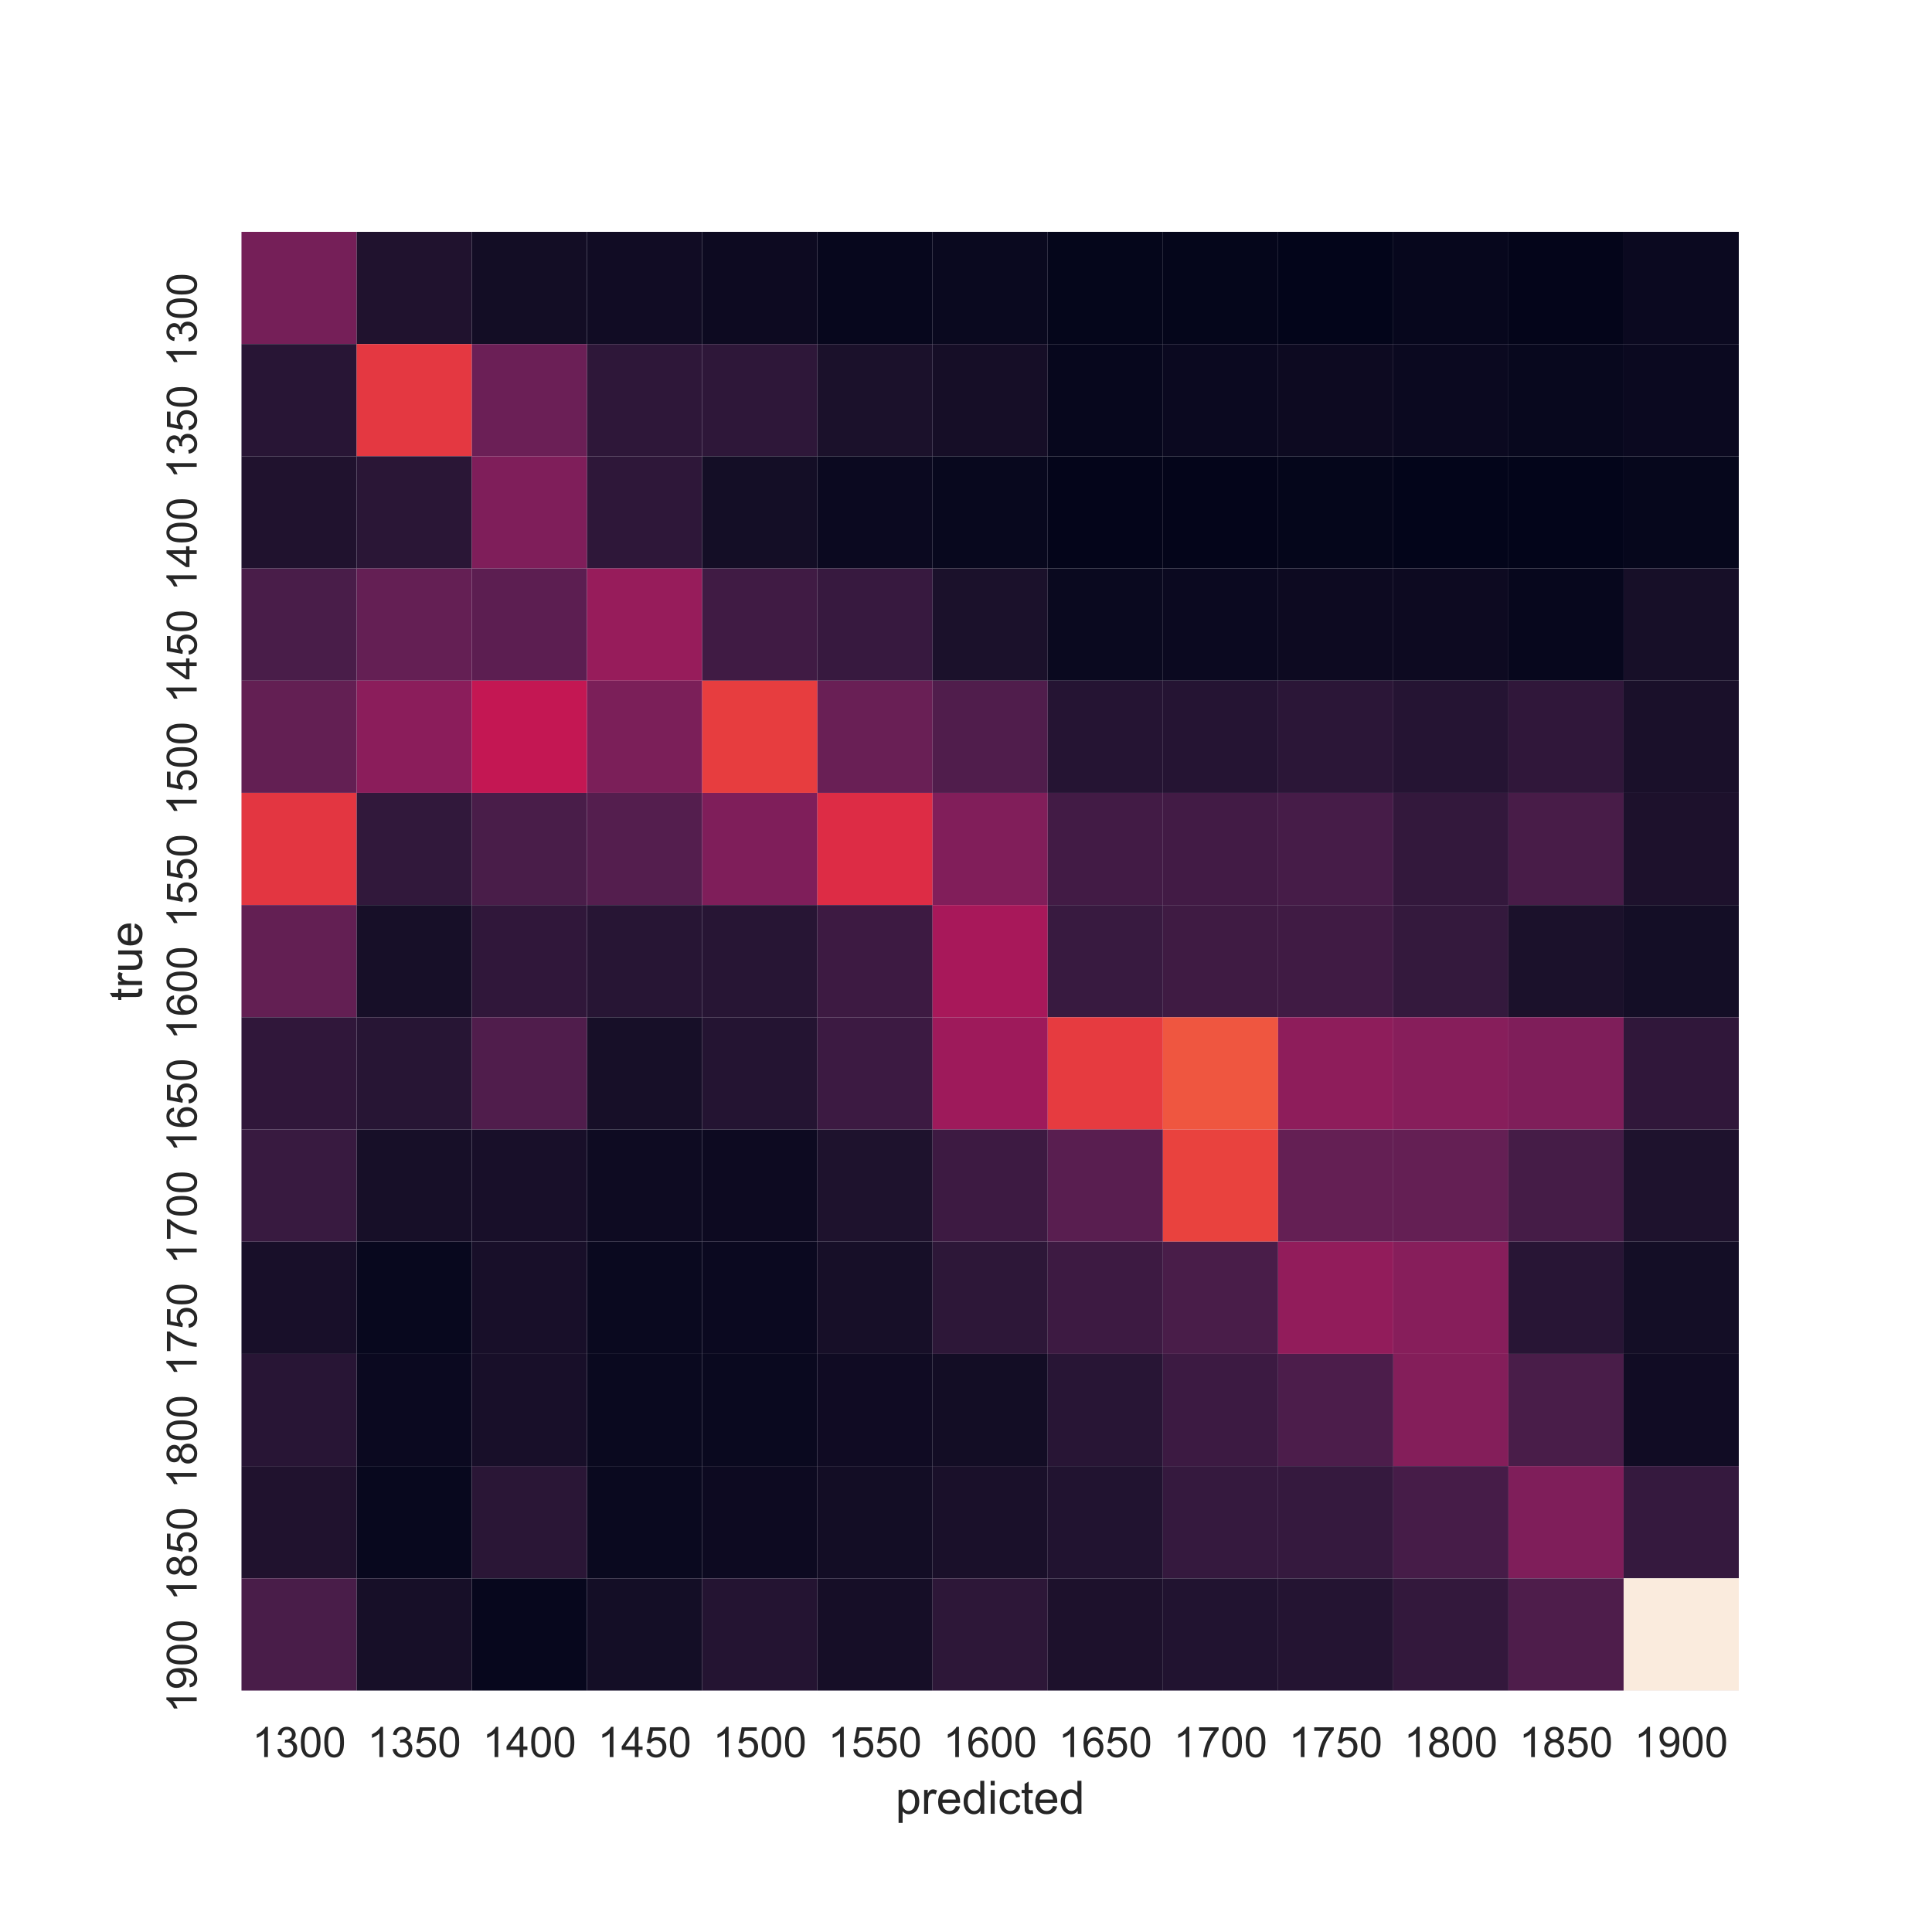 <?xml version="1.0" encoding="utf-8" standalone="no"?>
<!DOCTYPE svg PUBLIC "-//W3C//DTD SVG 1.1//EN"
  "http://www.w3.org/Graphics/SVG/1.1/DTD/svg11.dtd">
<!-- Created with matplotlib (https://matplotlib.org/) -->
<svg height="504pt" version="1.1" viewBox="0 0 504 504" width="504pt" xmlns="http://www.w3.org/2000/svg" xmlns:xlink="http://www.w3.org/1999/xlink">
 <defs>
  <style type="text/css">*{stroke-linecap:butt;stroke-linejoin:round;}</style>
 </defs>
 <g id="figure_1">
  <g id="patch_1">
   <path d="M 0 504 
L 504 504 
L 504 0 
L 0 0 
z
" style="fill:#ffffff;"/>
  </g>
  <g id="axes_1">
   <g id="patch_2">
    <path d="M 63 441 
L 453.6 441 
L 453.6 60.48 
L 63 60.48 
z
" style="fill:#eaeaf2;"/>
   </g>
   <g id="matplotlib.axis_1">
    <g id="xtick_1">
     <g id="text_1">
      <!-- 1300 -->
      <g style="fill:#262626;" transform="translate(65.789 458.374)scale(0.11 -0.11)">
       <defs>
        <path d="M 37.25 0 
L 28.469 0 
L 28.469 56 
Q 25.297 52.984 20.141 49.953 
Q 14.984 46.922 10.891 45.406 
L 10.891 53.906 
Q 18.266 57.375 23.781 62.297 
Q 29.297 67.234 31.594 71.875 
L 37.25 71.875 
z
" id="ArialMT-49"/>
        <path d="M 4.203 18.891 
L 12.984 20.062 
Q 14.5 12.594 18.141 9.297 
Q 21.781 6 27 6 
Q 33.203 6 37.469 10.297 
Q 41.75 14.594 41.75 20.953 
Q 41.75 27 37.797 30.922 
Q 33.844 34.859 27.734 34.859 
Q 25.25 34.859 21.531 33.891 
L 22.516 41.609 
Q 23.391 41.5 23.922 41.5 
Q 29.547 41.5 34.031 44.422 
Q 38.531 47.359 38.531 53.469 
Q 38.531 58.297 35.25 61.469 
Q 31.984 64.656 26.812 64.656 
Q 21.688 64.656 18.266 61.422 
Q 14.844 58.203 13.875 51.766 
L 5.078 53.328 
Q 6.688 62.156 12.391 67.016 
Q 18.109 71.875 26.609 71.875 
Q 32.469 71.875 37.391 69.359 
Q 42.328 66.844 44.938 62.5 
Q 47.562 58.156 47.562 53.266 
Q 47.562 48.641 45.062 44.828 
Q 42.578 41.016 37.703 38.766 
Q 44.047 37.312 47.562 32.688 
Q 51.078 28.078 51.078 21.141 
Q 51.078 11.766 44.234 5.25 
Q 37.406 -1.266 26.953 -1.266 
Q 17.531 -1.266 11.297 4.344 
Q 5.078 9.969 4.203 18.891 
z
" id="ArialMT-51"/>
        <path d="M 4.156 35.297 
Q 4.156 48 6.766 55.734 
Q 9.375 63.484 14.516 67.672 
Q 19.672 71.875 27.484 71.875 
Q 33.25 71.875 37.594 69.547 
Q 41.938 67.234 44.766 62.859 
Q 47.609 58.5 49.219 52.219 
Q 50.828 45.953 50.828 35.297 
Q 50.828 22.703 48.234 14.969 
Q 45.656 7.234 40.5 3 
Q 35.359 -1.219 27.484 -1.219 
Q 17.141 -1.219 11.234 6.203 
Q 4.156 15.141 4.156 35.297 
z
M 13.188 35.297 
Q 13.188 17.672 17.312 11.828 
Q 21.438 6 27.484 6 
Q 33.547 6 37.672 11.859 
Q 41.797 17.719 41.797 35.297 
Q 41.797 52.984 37.672 58.781 
Q 33.547 64.594 27.391 64.594 
Q 21.344 64.594 17.719 59.469 
Q 13.188 52.938 13.188 35.297 
z
" id="ArialMT-48"/>
       </defs>
       <use xlink:href="#ArialMT-49"/>
       <use x="55.615" xlink:href="#ArialMT-51"/>
       <use x="111.23" xlink:href="#ArialMT-48"/>
       <use x="166.846" xlink:href="#ArialMT-48"/>
      </g>
     </g>
    </g>
    <g id="xtick_2">
     <g id="text_2">
      <!-- 1350 -->
      <g style="fill:#262626;" transform="translate(95.835 458.374)scale(0.11 -0.11)">
       <defs>
        <path d="M 4.156 18.75 
L 13.375 19.531 
Q 14.406 12.797 18.141 9.391 
Q 21.875 6 27.156 6 
Q 33.5 6 37.891 10.781 
Q 42.281 15.578 42.281 23.484 
Q 42.281 31 38.062 35.344 
Q 33.844 39.703 27 39.703 
Q 22.75 39.703 19.328 37.766 
Q 15.922 35.844 13.969 32.766 
L 5.719 33.844 
L 12.641 70.609 
L 48.25 70.609 
L 48.25 62.203 
L 19.672 62.203 
L 15.828 42.969 
Q 22.266 47.469 29.344 47.469 
Q 38.719 47.469 45.156 40.969 
Q 51.609 34.469 51.609 24.266 
Q 51.609 14.547 45.953 7.469 
Q 39.062 -1.219 27.156 -1.219 
Q 17.391 -1.219 11.203 4.25 
Q 5.031 9.719 4.156 18.75 
z
" id="ArialMT-53"/>
       </defs>
       <use xlink:href="#ArialMT-49"/>
       <use x="55.615" xlink:href="#ArialMT-51"/>
       <use x="111.23" xlink:href="#ArialMT-53"/>
       <use x="166.846" xlink:href="#ArialMT-48"/>
      </g>
     </g>
    </g>
    <g id="xtick_3">
     <g id="text_3">
      <!-- 1400 -->
      <g style="fill:#262626;" transform="translate(125.881 458.374)scale(0.11 -0.11)">
       <defs>
        <path d="M 32.328 0 
L 32.328 17.141 
L 1.266 17.141 
L 1.266 25.203 
L 33.938 71.578 
L 41.109 71.578 
L 41.109 25.203 
L 50.781 25.203 
L 50.781 17.141 
L 41.109 17.141 
L 41.109 0 
z
M 32.328 25.203 
L 32.328 57.469 
L 9.906 25.203 
z
" id="ArialMT-52"/>
       </defs>
       <use xlink:href="#ArialMT-49"/>
       <use x="55.615" xlink:href="#ArialMT-52"/>
       <use x="111.23" xlink:href="#ArialMT-48"/>
       <use x="166.846" xlink:href="#ArialMT-48"/>
      </g>
     </g>
    </g>
    <g id="xtick_4">
     <g id="text_4">
      <!-- 1450 -->
      <g style="fill:#262626;" transform="translate(155.927 458.374)scale(0.11 -0.11)">
       <use xlink:href="#ArialMT-49"/>
       <use x="55.615" xlink:href="#ArialMT-52"/>
       <use x="111.23" xlink:href="#ArialMT-53"/>
       <use x="166.846" xlink:href="#ArialMT-48"/>
      </g>
     </g>
    </g>
    <g id="xtick_5">
     <g id="text_5">
      <!-- 1500 -->
      <g style="fill:#262626;" transform="translate(185.974 458.374)scale(0.11 -0.11)">
       <use xlink:href="#ArialMT-49"/>
       <use x="55.615" xlink:href="#ArialMT-53"/>
       <use x="111.23" xlink:href="#ArialMT-48"/>
       <use x="166.846" xlink:href="#ArialMT-48"/>
      </g>
     </g>
    </g>
    <g id="xtick_6">
     <g id="text_6">
      <!-- 1550 -->
      <g style="fill:#262626;" transform="translate(216.02 458.374)scale(0.11 -0.11)">
       <use xlink:href="#ArialMT-49"/>
       <use x="55.615" xlink:href="#ArialMT-53"/>
       <use x="111.23" xlink:href="#ArialMT-53"/>
       <use x="166.846" xlink:href="#ArialMT-48"/>
      </g>
     </g>
    </g>
    <g id="xtick_7">
     <g id="text_7">
      <!-- 1600 -->
      <g style="fill:#262626;" transform="translate(246.066 458.374)scale(0.11 -0.11)">
       <defs>
        <path d="M 49.75 54.047 
L 41.016 53.375 
Q 39.844 58.547 37.703 60.891 
Q 34.125 64.656 28.906 64.656 
Q 24.703 64.656 21.531 62.312 
Q 17.391 59.281 14.984 53.469 
Q 12.594 47.656 12.5 36.922 
Q 15.672 41.75 20.266 44.094 
Q 24.859 46.438 29.891 46.438 
Q 38.672 46.438 44.844 39.969 
Q 51.031 33.5 51.031 23.25 
Q 51.031 16.5 48.125 10.719 
Q 45.219 4.938 40.141 1.859 
Q 35.062 -1.219 28.609 -1.219 
Q 17.625 -1.219 10.688 6.859 
Q 3.766 14.938 3.766 33.5 
Q 3.766 54.25 11.422 63.672 
Q 18.109 71.875 29.438 71.875 
Q 37.891 71.875 43.281 67.141 
Q 48.688 62.406 49.75 54.047 
z
M 13.875 23.188 
Q 13.875 18.656 15.797 14.5 
Q 17.719 10.359 21.188 8.172 
Q 24.656 6 28.469 6 
Q 34.031 6 38.031 10.484 
Q 42.047 14.984 42.047 22.703 
Q 42.047 30.125 38.078 34.391 
Q 34.125 38.672 28.125 38.672 
Q 22.172 38.672 18.016 34.391 
Q 13.875 30.125 13.875 23.188 
z
" id="ArialMT-54"/>
       </defs>
       <use xlink:href="#ArialMT-49"/>
       <use x="55.615" xlink:href="#ArialMT-54"/>
       <use x="111.23" xlink:href="#ArialMT-48"/>
       <use x="166.846" xlink:href="#ArialMT-48"/>
      </g>
     </g>
    </g>
    <g id="xtick_8">
     <g id="text_8">
      <!-- 1650 -->
      <g style="fill:#262626;" transform="translate(276.112 458.374)scale(0.11 -0.11)">
       <use xlink:href="#ArialMT-49"/>
       <use x="55.615" xlink:href="#ArialMT-54"/>
       <use x="111.23" xlink:href="#ArialMT-53"/>
       <use x="166.846" xlink:href="#ArialMT-48"/>
      </g>
     </g>
    </g>
    <g id="xtick_9">
     <g id="text_9">
      <!-- 1700 -->
      <g style="fill:#262626;" transform="translate(306.158 458.374)scale(0.11 -0.11)">
       <defs>
        <path d="M 4.734 62.203 
L 4.734 70.656 
L 51.078 70.656 
L 51.078 63.812 
Q 44.234 56.547 37.516 44.484 
Q 30.812 32.422 27.156 19.672 
Q 24.516 10.688 23.781 0 
L 14.75 0 
Q 14.891 8.453 18.062 20.406 
Q 21.234 32.375 27.172 43.484 
Q 33.109 54.594 39.797 62.203 
z
" id="ArialMT-55"/>
       </defs>
       <use xlink:href="#ArialMT-49"/>
       <use x="55.615" xlink:href="#ArialMT-55"/>
       <use x="111.23" xlink:href="#ArialMT-48"/>
       <use x="166.846" xlink:href="#ArialMT-48"/>
      </g>
     </g>
    </g>
    <g id="xtick_10">
     <g id="text_10">
      <!-- 1750 -->
      <g style="fill:#262626;" transform="translate(336.204 458.374)scale(0.11 -0.11)">
       <use xlink:href="#ArialMT-49"/>
       <use x="55.615" xlink:href="#ArialMT-55"/>
       <use x="111.23" xlink:href="#ArialMT-53"/>
       <use x="166.846" xlink:href="#ArialMT-48"/>
      </g>
     </g>
    </g>
    <g id="xtick_11">
     <g id="text_11">
      <!-- 1800 -->
      <g style="fill:#262626;" transform="translate(366.251 458.374)scale(0.11 -0.11)">
       <defs>
        <path d="M 17.672 38.812 
Q 12.203 40.828 9.562 44.531 
Q 6.938 48.25 6.938 53.422 
Q 6.938 61.234 12.547 66.547 
Q 18.172 71.875 27.484 71.875 
Q 36.859 71.875 42.578 66.422 
Q 48.297 60.984 48.297 53.172 
Q 48.297 48.188 45.672 44.5 
Q 43.062 40.828 37.75 38.812 
Q 44.344 36.672 47.781 31.875 
Q 51.219 27.094 51.219 20.453 
Q 51.219 11.281 44.719 5.031 
Q 38.234 -1.219 27.641 -1.219 
Q 17.047 -1.219 10.547 5.047 
Q 4.047 11.328 4.047 20.703 
Q 4.047 27.688 7.594 32.391 
Q 11.141 37.109 17.672 38.812 
z
M 15.922 53.719 
Q 15.922 48.641 19.188 45.406 
Q 22.469 42.188 27.688 42.188 
Q 32.766 42.188 36.016 45.375 
Q 39.266 48.578 39.266 53.219 
Q 39.266 58.062 35.906 61.359 
Q 32.562 64.656 27.594 64.656 
Q 22.562 64.656 19.234 61.422 
Q 15.922 58.203 15.922 53.719 
z
M 13.094 20.656 
Q 13.094 16.891 14.875 13.375 
Q 16.656 9.859 20.172 7.922 
Q 23.688 6 27.734 6 
Q 34.031 6 38.125 10.047 
Q 42.234 14.109 42.234 20.359 
Q 42.234 26.703 38.016 30.859 
Q 33.797 35.016 27.438 35.016 
Q 21.234 35.016 17.156 30.906 
Q 13.094 26.812 13.094 20.656 
z
" id="ArialMT-56"/>
       </defs>
       <use xlink:href="#ArialMT-49"/>
       <use x="55.615" xlink:href="#ArialMT-56"/>
       <use x="111.23" xlink:href="#ArialMT-48"/>
       <use x="166.846" xlink:href="#ArialMT-48"/>
      </g>
     </g>
    </g>
    <g id="xtick_12">
     <g id="text_12">
      <!-- 1850 -->
      <g style="fill:#262626;" transform="translate(396.297 458.374)scale(0.11 -0.11)">
       <use xlink:href="#ArialMT-49"/>
       <use x="55.615" xlink:href="#ArialMT-56"/>
       <use x="111.23" xlink:href="#ArialMT-53"/>
       <use x="166.846" xlink:href="#ArialMT-48"/>
      </g>
     </g>
    </g>
    <g id="xtick_13">
     <g id="text_13">
      <!-- 1900 -->
      <g style="fill:#262626;" transform="translate(426.343 458.374)scale(0.11 -0.11)">
       <defs>
        <path d="M 5.469 16.547 
L 13.922 17.328 
Q 14.984 11.375 18.016 8.688 
Q 21.047 6 25.781 6 
Q 29.828 6 32.875 7.859 
Q 35.938 9.719 37.891 12.812 
Q 39.844 15.922 41.156 21.188 
Q 42.484 26.469 42.484 31.938 
Q 42.484 32.516 42.438 33.688 
Q 39.797 29.5 35.234 26.875 
Q 30.672 24.266 25.344 24.266 
Q 16.453 24.266 10.297 30.703 
Q 4.156 37.156 4.156 47.703 
Q 4.156 58.594 10.578 65.234 
Q 17 71.875 26.656 71.875 
Q 33.641 71.875 39.422 68.109 
Q 45.219 64.359 48.219 57.391 
Q 51.219 50.438 51.219 37.25 
Q 51.219 23.531 48.234 15.406 
Q 45.266 7.281 39.375 3.031 
Q 33.5 -1.219 25.594 -1.219 
Q 17.188 -1.219 11.859 3.438 
Q 6.547 8.109 5.469 16.547 
z
M 41.453 48.141 
Q 41.453 55.719 37.422 60.156 
Q 33.406 64.594 27.734 64.594 
Q 21.875 64.594 17.531 59.812 
Q 13.188 55.031 13.188 47.406 
Q 13.188 40.578 17.312 36.297 
Q 21.438 32.031 27.484 32.031 
Q 33.594 32.031 37.516 36.297 
Q 41.453 40.578 41.453 48.141 
z
" id="ArialMT-57"/>
       </defs>
       <use xlink:href="#ArialMT-49"/>
       <use x="55.615" xlink:href="#ArialMT-57"/>
       <use x="111.23" xlink:href="#ArialMT-48"/>
       <use x="166.846" xlink:href="#ArialMT-48"/>
      </g>
     </g>
    </g>
    <g id="text_14">
     <!-- predicted -->
     <g style="fill:#262626;" transform="translate(233.619 473.149)scale(0.12 -0.12)">
      <defs>
       <path d="M 6.594 -19.875 
L 6.594 51.859 
L 14.594 51.859 
L 14.594 45.125 
Q 17.438 49.078 21 51.047 
Q 24.562 53.031 29.641 53.031 
Q 36.281 53.031 41.359 49.609 
Q 46.438 46.188 49.016 39.953 
Q 51.609 33.734 51.609 26.312 
Q 51.609 18.359 48.75 11.984 
Q 45.906 5.609 40.453 2.219 
Q 35.016 -1.172 29 -1.172 
Q 24.609 -1.172 21.109 0.688 
Q 17.625 2.547 15.375 5.375 
L 15.375 -19.875 
z
M 14.547 25.641 
Q 14.547 15.625 18.594 10.844 
Q 22.656 6.062 28.422 6.062 
Q 34.281 6.062 38.453 11.016 
Q 42.625 15.969 42.625 26.375 
Q 42.625 36.281 38.547 41.203 
Q 34.469 46.141 28.812 46.141 
Q 23.188 46.141 18.859 40.891 
Q 14.547 35.641 14.547 25.641 
z
" id="ArialMT-112"/>
       <path d="M 6.5 0 
L 6.5 51.859 
L 14.406 51.859 
L 14.406 44 
Q 17.438 49.516 20 51.266 
Q 22.562 53.031 25.641 53.031 
Q 30.078 53.031 34.672 50.203 
L 31.641 42.047 
Q 28.422 43.953 25.203 43.953 
Q 22.312 43.953 20.016 42.219 
Q 17.719 40.484 16.75 37.406 
Q 15.281 32.719 15.281 27.156 
L 15.281 0 
z
" id="ArialMT-114"/>
       <path d="M 42.094 16.703 
L 51.172 15.578 
Q 49.031 7.625 43.219 3.219 
Q 37.406 -1.172 28.375 -1.172 
Q 17 -1.172 10.328 5.828 
Q 3.656 12.844 3.656 25.484 
Q 3.656 38.578 10.391 45.797 
Q 17.141 53.031 27.875 53.031 
Q 38.281 53.031 44.875 45.953 
Q 51.469 38.875 51.469 26.031 
Q 51.469 25.25 51.422 23.688 
L 12.75 23.688 
Q 13.234 15.141 17.578 10.594 
Q 21.922 6.062 28.422 6.062 
Q 33.25 6.062 36.672 8.594 
Q 40.094 11.141 42.094 16.703 
z
M 13.234 30.906 
L 42.188 30.906 
Q 41.609 37.453 38.875 40.719 
Q 34.672 45.797 27.984 45.797 
Q 21.922 45.797 17.797 41.75 
Q 13.672 37.703 13.234 30.906 
z
" id="ArialMT-101"/>
       <path d="M 40.234 0 
L 40.234 6.547 
Q 35.297 -1.172 25.734 -1.172 
Q 19.531 -1.172 14.328 2.25 
Q 9.125 5.672 6.266 11.797 
Q 3.422 17.922 3.422 25.875 
Q 3.422 33.641 6 39.969 
Q 8.594 46.297 13.766 49.656 
Q 18.953 53.031 25.344 53.031 
Q 30.031 53.031 33.688 51.047 
Q 37.359 49.078 39.656 45.906 
L 39.656 71.578 
L 48.391 71.578 
L 48.391 0 
z
M 12.453 25.875 
Q 12.453 15.922 16.641 10.984 
Q 20.844 6.062 26.562 6.062 
Q 32.328 6.062 36.344 10.766 
Q 40.375 15.484 40.375 25.141 
Q 40.375 35.797 36.266 40.766 
Q 32.172 45.75 26.172 45.75 
Q 20.312 45.75 16.375 40.969 
Q 12.453 36.188 12.453 25.875 
z
" id="ArialMT-100"/>
       <path d="M 6.641 61.469 
L 6.641 71.578 
L 15.438 71.578 
L 15.438 61.469 
z
M 6.641 0 
L 6.641 51.859 
L 15.438 51.859 
L 15.438 0 
z
" id="ArialMT-105"/>
       <path d="M 40.438 19 
L 49.078 17.875 
Q 47.656 8.938 41.812 3.875 
Q 35.984 -1.172 27.484 -1.172 
Q 16.844 -1.172 10.375 5.781 
Q 3.906 12.75 3.906 25.734 
Q 3.906 34.125 6.688 40.422 
Q 9.469 46.734 15.156 49.875 
Q 20.844 53.031 27.547 53.031 
Q 35.984 53.031 41.359 48.75 
Q 46.734 44.484 48.25 36.625 
L 39.703 35.297 
Q 38.484 40.531 35.375 43.156 
Q 32.281 45.797 27.875 45.797 
Q 21.234 45.797 17.078 41.031 
Q 12.938 36.281 12.938 25.984 
Q 12.938 15.531 16.938 10.797 
Q 20.953 6.062 27.391 6.062 
Q 32.562 6.062 36.031 9.234 
Q 39.5 12.406 40.438 19 
z
" id="ArialMT-99"/>
       <path d="M 25.781 7.859 
L 27.047 0.094 
Q 23.344 -0.688 20.406 -0.688 
Q 15.625 -0.688 12.984 0.828 
Q 10.359 2.344 9.281 4.812 
Q 8.203 7.281 8.203 15.188 
L 8.203 45.016 
L 1.766 45.016 
L 1.766 51.859 
L 8.203 51.859 
L 8.203 64.703 
L 16.938 69.969 
L 16.938 51.859 
L 25.781 51.859 
L 25.781 45.016 
L 16.938 45.016 
L 16.938 14.703 
Q 16.938 10.938 17.406 9.859 
Q 17.875 8.797 18.922 8.156 
Q 19.969 7.516 21.922 7.516 
Q 23.391 7.516 25.781 7.859 
z
" id="ArialMT-116"/>
      </defs>
      <use xlink:href="#ArialMT-112"/>
      <use x="55.615" xlink:href="#ArialMT-114"/>
      <use x="88.916" xlink:href="#ArialMT-101"/>
      <use x="144.531" xlink:href="#ArialMT-100"/>
      <use x="200.146" xlink:href="#ArialMT-105"/>
      <use x="222.363" xlink:href="#ArialMT-99"/>
      <use x="272.363" xlink:href="#ArialMT-116"/>
      <use x="300.146" xlink:href="#ArialMT-101"/>
      <use x="355.762" xlink:href="#ArialMT-100"/>
     </g>
    </g>
   </g>
   <g id="matplotlib.axis_2">
    <g id="ytick_1">
     <g id="text_15">
      <!-- 1300 -->
      <g style="fill:#262626;" transform="translate(51.314 95.647)rotate(-90)scale(0.11 -0.11)">
       <use xlink:href="#ArialMT-49"/>
       <use x="55.615" xlink:href="#ArialMT-51"/>
       <use x="111.23" xlink:href="#ArialMT-48"/>
       <use x="166.846" xlink:href="#ArialMT-48"/>
      </g>
     </g>
    </g>
    <g id="ytick_2">
     <g id="text_16">
      <!-- 1350 -->
      <g style="fill:#262626;" transform="translate(51.314 124.917)rotate(-90)scale(0.11 -0.11)">
       <use xlink:href="#ArialMT-49"/>
       <use x="55.615" xlink:href="#ArialMT-51"/>
       <use x="111.23" xlink:href="#ArialMT-53"/>
       <use x="166.846" xlink:href="#ArialMT-48"/>
      </g>
     </g>
    </g>
    <g id="ytick_3">
     <g id="text_17">
      <!-- 1400 -->
      <g style="fill:#262626;" transform="translate(51.314 154.188)rotate(-90)scale(0.11 -0.11)">
       <use xlink:href="#ArialMT-49"/>
       <use x="55.615" xlink:href="#ArialMT-52"/>
       <use x="111.23" xlink:href="#ArialMT-48"/>
       <use x="166.846" xlink:href="#ArialMT-48"/>
      </g>
     </g>
    </g>
    <g id="ytick_4">
     <g id="text_18">
      <!-- 1450 -->
      <g style="fill:#262626;" transform="translate(51.314 183.459)rotate(-90)scale(0.11 -0.11)">
       <use xlink:href="#ArialMT-49"/>
       <use x="55.615" xlink:href="#ArialMT-52"/>
       <use x="111.23" xlink:href="#ArialMT-53"/>
       <use x="166.846" xlink:href="#ArialMT-48"/>
      </g>
     </g>
    </g>
    <g id="ytick_5">
     <g id="text_19">
      <!-- 1500 -->
      <g style="fill:#262626;" transform="translate(51.314 212.73)rotate(-90)scale(0.11 -0.11)">
       <use xlink:href="#ArialMT-49"/>
       <use x="55.615" xlink:href="#ArialMT-53"/>
       <use x="111.23" xlink:href="#ArialMT-48"/>
       <use x="166.846" xlink:href="#ArialMT-48"/>
      </g>
     </g>
    </g>
    <g id="ytick_6">
     <g id="text_20">
      <!-- 1550 -->
      <g style="fill:#262626;" transform="translate(51.314 242.001)rotate(-90)scale(0.11 -0.11)">
       <use xlink:href="#ArialMT-49"/>
       <use x="55.615" xlink:href="#ArialMT-53"/>
       <use x="111.23" xlink:href="#ArialMT-53"/>
       <use x="166.846" xlink:href="#ArialMT-48"/>
      </g>
     </g>
    </g>
    <g id="ytick_7">
     <g id="text_21">
      <!-- 1600 -->
      <g style="fill:#262626;" transform="translate(51.314 271.271)rotate(-90)scale(0.11 -0.11)">
       <use xlink:href="#ArialMT-49"/>
       <use x="55.615" xlink:href="#ArialMT-54"/>
       <use x="111.23" xlink:href="#ArialMT-48"/>
       <use x="166.846" xlink:href="#ArialMT-48"/>
      </g>
     </g>
    </g>
    <g id="ytick_8">
     <g id="text_22">
      <!-- 1650 -->
      <g style="fill:#262626;" transform="translate(51.314 300.542)rotate(-90)scale(0.11 -0.11)">
       <use xlink:href="#ArialMT-49"/>
       <use x="55.615" xlink:href="#ArialMT-54"/>
       <use x="111.23" xlink:href="#ArialMT-53"/>
       <use x="166.846" xlink:href="#ArialMT-48"/>
      </g>
     </g>
    </g>
    <g id="ytick_9">
     <g id="text_23">
      <!-- 1700 -->
      <g style="fill:#262626;" transform="translate(51.314 329.813)rotate(-90)scale(0.11 -0.11)">
       <use xlink:href="#ArialMT-49"/>
       <use x="55.615" xlink:href="#ArialMT-55"/>
       <use x="111.23" xlink:href="#ArialMT-48"/>
       <use x="166.846" xlink:href="#ArialMT-48"/>
      </g>
     </g>
    </g>
    <g id="ytick_10">
     <g id="text_24">
      <!-- 1750 -->
      <g style="fill:#262626;" transform="translate(51.314 359.084)rotate(-90)scale(0.11 -0.11)">
       <use xlink:href="#ArialMT-49"/>
       <use x="55.615" xlink:href="#ArialMT-55"/>
       <use x="111.23" xlink:href="#ArialMT-53"/>
       <use x="166.846" xlink:href="#ArialMT-48"/>
      </g>
     </g>
    </g>
    <g id="ytick_11">
     <g id="text_25">
      <!-- 1800 -->
      <g style="fill:#262626;" transform="translate(51.314 388.354)rotate(-90)scale(0.11 -0.11)">
       <use xlink:href="#ArialMT-49"/>
       <use x="55.615" xlink:href="#ArialMT-56"/>
       <use x="111.23" xlink:href="#ArialMT-48"/>
       <use x="166.846" xlink:href="#ArialMT-48"/>
      </g>
     </g>
    </g>
    <g id="ytick_12">
     <g id="text_26">
      <!-- 1850 -->
      <g style="fill:#262626;" transform="translate(51.314 417.625)rotate(-90)scale(0.11 -0.11)">
       <use xlink:href="#ArialMT-49"/>
       <use x="55.615" xlink:href="#ArialMT-56"/>
       <use x="111.23" xlink:href="#ArialMT-53"/>
       <use x="166.846" xlink:href="#ArialMT-48"/>
      </g>
     </g>
    </g>
    <g id="ytick_13">
     <g id="text_27">
      <!-- 1900 -->
      <g style="fill:#262626;" transform="translate(51.314 446.896)rotate(-90)scale(0.11 -0.11)">
       <use xlink:href="#ArialMT-49"/>
       <use x="55.615" xlink:href="#ArialMT-57"/>
       <use x="111.23" xlink:href="#ArialMT-48"/>
       <use x="166.846" xlink:href="#ArialMT-48"/>
      </g>
     </g>
    </g>
    <g id="text_28">
     <!-- true -->
     <g style="fill:#262626;" transform="translate(37.055 261.078)rotate(-90)scale(0.12 -0.12)">
      <defs>
       <path d="M 40.578 0 
L 40.578 7.625 
Q 34.516 -1.172 24.125 -1.172 
Q 19.531 -1.172 15.547 0.578 
Q 11.578 2.344 9.641 5 
Q 7.719 7.672 6.938 11.531 
Q 6.391 14.109 6.391 19.734 
L 6.391 51.859 
L 15.188 51.859 
L 15.188 23.094 
Q 15.188 16.219 15.719 13.812 
Q 16.547 10.359 19.234 8.375 
Q 21.922 6.391 25.875 6.391 
Q 29.828 6.391 33.297 8.422 
Q 36.766 10.453 38.203 13.938 
Q 39.656 17.438 39.656 24.078 
L 39.656 51.859 
L 48.438 51.859 
L 48.438 0 
z
" id="ArialMT-117"/>
      </defs>
      <use xlink:href="#ArialMT-116"/>
      <use x="27.783" xlink:href="#ArialMT-114"/>
      <use x="61.084" xlink:href="#ArialMT-117"/>
      <use x="116.699" xlink:href="#ArialMT-101"/>
     </g>
    </g>
   </g>
   <g id="QuadMesh_1">
    <path clip-path="url(#p0cb74e7845)" d="M 63 60.48 
L 93.046 60.48 
L 93.046 89.751 
L 63 89.751 
L 63 60.48 
" style="fill:#751f58;"/>
    <path clip-path="url(#p0cb74e7845)" d="M 93.046 60.48 
L 123.092 60.48 
L 123.092 89.751 
L 93.046 89.751 
L 93.046 60.48 
" style="fill:#20122e;"/>
    <path clip-path="url(#p0cb74e7845)" d="M 123.092 60.48 
L 153.138 60.48 
L 153.138 89.751 
L 123.092 89.751 
L 123.092 60.48 
" style="fill:#130d25;"/>
    <path clip-path="url(#p0cb74e7845)" d="M 153.138 60.48 
L 183.185 60.48 
L 183.185 89.751 
L 153.138 89.751 
L 153.138 60.48 
" style="fill:#110c24;"/>
    <path clip-path="url(#p0cb74e7845)" d="M 183.185 60.48 
L 213.231 60.48 
L 213.231 89.751 
L 183.185 89.751 
L 183.185 60.48 
" style="fill:#0d0a21;"/>
    <path clip-path="url(#p0cb74e7845)" d="M 213.231 60.48 
L 243.277 60.48 
L 243.277 89.751 
L 213.231 89.751 
L 213.231 60.48 
" style="fill:#07071d;"/>
    <path clip-path="url(#p0cb74e7845)" d="M 243.277 60.48 
L 273.323 60.48 
L 273.323 89.751 
L 243.277 89.751 
L 243.277 60.48 
" style="fill:#0a091f;"/>
    <path clip-path="url(#p0cb74e7845)" d="M 273.323 60.48 
L 303.369 60.48 
L 303.369 89.751 
L 273.323 89.751 
L 273.323 60.48 
" style="fill:#05061b;"/>
    <path clip-path="url(#p0cb74e7845)" d="M 303.369 60.48 
L 333.415 60.48 
L 333.415 89.751 
L 303.369 89.751 
L 303.369 60.48 
" style="fill:#05061b;"/>
    <path clip-path="url(#p0cb74e7845)" d="M 333.415 60.48 
L 363.462 60.48 
L 363.462 89.751 
L 333.415 89.751 
L 333.415 60.48 
" style="fill:#03051a;"/>
    <path clip-path="url(#p0cb74e7845)" d="M 363.462 60.48 
L 393.508 60.48 
L 393.508 89.751 
L 363.462 89.751 
L 363.462 60.48 
" style="fill:#07071d;"/>
    <path clip-path="url(#p0cb74e7845)" d="M 393.508 60.48 
L 423.554 60.48 
L 423.554 89.751 
L 393.508 89.751 
L 393.508 60.48 
" style="fill:#04051a;"/>
    <path clip-path="url(#p0cb74e7845)" d="M 423.554 60.48 
L 453.6 60.48 
L 453.6 89.751 
L 423.554 89.751 
L 423.554 60.48 
" style="fill:#0b0920;"/>
    <path clip-path="url(#p0cb74e7845)" d="M 63 89.751 
L 93.046 89.751 
L 93.046 119.022 
L 63 119.022 
L 63 89.751 
" style="fill:#281535;"/>
    <path clip-path="url(#p0cb74e7845)" d="M 93.046 89.751 
L 123.092 89.751 
L 123.092 119.022 
L 93.046 119.022 
L 93.046 89.751 
" style="fill:#e43841;"/>
    <path clip-path="url(#p0cb74e7845)" d="M 123.092 89.751 
L 153.138 89.751 
L 153.138 119.022 
L 123.092 119.022 
L 123.092 89.751 
" style="fill:#6b1f56;"/>
    <path clip-path="url(#p0cb74e7845)" d="M 153.138 89.751 
L 183.185 89.751 
L 183.185 119.022 
L 153.138 119.022 
L 153.138 89.751 
" style="fill:#2e1739;"/>
    <path clip-path="url(#p0cb74e7845)" d="M 183.185 89.751 
L 213.231 89.751 
L 213.231 119.022 
L 183.185 119.022 
L 183.185 89.751 
" style="fill:#2e1739;"/>
    <path clip-path="url(#p0cb74e7845)" d="M 213.231 89.751 
L 243.277 89.751 
L 243.277 119.022 
L 213.231 119.022 
L 213.231 89.751 
" style="fill:#1b112b;"/>
    <path clip-path="url(#p0cb74e7845)" d="M 243.277 89.751 
L 273.323 89.751 
L 273.323 119.022 
L 243.277 119.022 
L 243.277 89.751 
" style="fill:#160e27;"/>
    <path clip-path="url(#p0cb74e7845)" d="M 273.323 89.751 
L 303.369 89.751 
L 303.369 119.022 
L 273.323 119.022 
L 273.323 89.751 
" style="fill:#07071d;"/>
    <path clip-path="url(#p0cb74e7845)" d="M 303.369 89.751 
L 333.415 89.751 
L 333.415 119.022 
L 303.369 119.022 
L 303.369 89.751 
" style="fill:#0b0920;"/>
    <path clip-path="url(#p0cb74e7845)" d="M 333.415 89.751 
L 363.462 89.751 
L 363.462 119.022 
L 333.415 119.022 
L 333.415 89.751 
" style="fill:#0d0a21;"/>
    <path clip-path="url(#p0cb74e7845)" d="M 363.462 89.751 
L 393.508 89.751 
L 393.508 119.022 
L 363.462 119.022 
L 363.462 89.751 
" style="fill:#0b0920;"/>
    <path clip-path="url(#p0cb74e7845)" d="M 393.508 89.751 
L 423.554 89.751 
L 423.554 119.022 
L 393.508 119.022 
L 393.508 89.751 
" style="fill:#08081e;"/>
    <path clip-path="url(#p0cb74e7845)" d="M 423.554 89.751 
L 453.6 89.751 
L 453.6 119.022 
L 423.554 119.022 
L 423.554 89.751 
" style="fill:#0b0920;"/>
    <path clip-path="url(#p0cb74e7845)" d="M 63 119.022 
L 93.046 119.022 
L 93.046 148.292 
L 63 148.292 
L 63 119.022 
" style="fill:#20122e;"/>
    <path clip-path="url(#p0cb74e7845)" d="M 93.046 119.022 
L 123.092 119.022 
L 123.092 148.292 
L 93.046 148.292 
L 93.046 119.022 
" style="fill:#2a1636;"/>
    <path clip-path="url(#p0cb74e7845)" d="M 123.092 119.022 
L 153.138 119.022 
L 153.138 148.292 
L 123.092 148.292 
L 123.092 119.022 
" style="fill:#7f1e5a;"/>
    <path clip-path="url(#p0cb74e7845)" d="M 153.138 119.022 
L 183.185 119.022 
L 183.185 148.292 
L 153.138 148.292 
L 153.138 119.022 
" style="fill:#2e1739;"/>
    <path clip-path="url(#p0cb74e7845)" d="M 183.185 119.022 
L 213.231 119.022 
L 213.231 148.292 
L 183.185 148.292 
L 183.185 119.022 
" style="fill:#140e26;"/>
    <path clip-path="url(#p0cb74e7845)" d="M 213.231 119.022 
L 243.277 119.022 
L 243.277 148.292 
L 213.231 148.292 
L 213.231 119.022 
" style="fill:#0b0920;"/>
    <path clip-path="url(#p0cb74e7845)" d="M 243.277 119.022 
L 273.323 119.022 
L 273.323 148.292 
L 243.277 148.292 
L 243.277 119.022 
" style="fill:#08081e;"/>
    <path clip-path="url(#p0cb74e7845)" d="M 273.323 119.022 
L 303.369 119.022 
L 303.369 148.292 
L 273.323 148.292 
L 273.323 119.022 
" style="fill:#04051a;"/>
    <path clip-path="url(#p0cb74e7845)" d="M 303.369 119.022 
L 333.415 119.022 
L 333.415 148.292 
L 303.369 148.292 
L 303.369 119.022 
" style="fill:#04051a;"/>
    <path clip-path="url(#p0cb74e7845)" d="M 333.415 119.022 
L 363.462 119.022 
L 363.462 148.292 
L 333.415 148.292 
L 333.415 119.022 
" style="fill:#05061b;"/>
    <path clip-path="url(#p0cb74e7845)" d="M 363.462 119.022 
L 393.508 119.022 
L 393.508 148.292 
L 363.462 148.292 
L 363.462 119.022 
" style="fill:#03051a;"/>
    <path clip-path="url(#p0cb74e7845)" d="M 393.508 119.022 
L 423.554 119.022 
L 423.554 148.292 
L 393.508 148.292 
L 393.508 119.022 
" style="fill:#03051a;"/>
    <path clip-path="url(#p0cb74e7845)" d="M 423.554 119.022 
L 453.6 119.022 
L 453.6 148.292 
L 423.554 148.292 
L 423.554 119.022 
" style="fill:#06071c;"/>
    <path clip-path="url(#p0cb74e7845)" d="M 63 148.292 
L 93.046 148.292 
L 93.046 177.563 
L 63 177.563 
L 63 148.292 
" style="fill:#491d49;"/>
    <path clip-path="url(#p0cb74e7845)" d="M 93.046 148.292 
L 123.092 148.292 
L 123.092 177.563 
L 93.046 177.563 
L 93.046 148.292 
" style="fill:#641f54;"/>
    <path clip-path="url(#p0cb74e7845)" d="M 123.092 148.292 
L 153.138 148.292 
L 153.138 177.563 
L 123.092 177.563 
L 123.092 148.292 
" style="fill:#5c1e51;"/>
    <path clip-path="url(#p0cb74e7845)" d="M 153.138 148.292 
L 183.185 148.292 
L 183.185 177.563 
L 153.138 177.563 
L 153.138 148.292 
" style="fill:#971c5b;"/>
    <path clip-path="url(#p0cb74e7845)" d="M 183.185 148.292 
L 213.231 148.292 
L 213.231 177.563 
L 183.185 177.563 
L 183.185 148.292 
" style="fill:#401b44;"/>
    <path clip-path="url(#p0cb74e7845)" d="M 213.231 148.292 
L 243.277 148.292 
L 243.277 177.563 
L 213.231 177.563 
L 213.231 148.292 
" style="fill:#37193f;"/>
    <path clip-path="url(#p0cb74e7845)" d="M 243.277 148.292 
L 273.323 148.292 
L 273.323 177.563 
L 243.277 177.563 
L 243.277 148.292 
" style="fill:#1b112b;"/>
    <path clip-path="url(#p0cb74e7845)" d="M 273.323 148.292 
L 303.369 148.292 
L 303.369 177.563 
L 273.323 177.563 
L 273.323 148.292 
" style="fill:#0a091f;"/>
    <path clip-path="url(#p0cb74e7845)" d="M 303.369 148.292 
L 333.415 148.292 
L 333.415 177.563 
L 303.369 177.563 
L 303.369 148.292 
" style="fill:#0b0920;"/>
    <path clip-path="url(#p0cb74e7845)" d="M 333.415 148.292 
L 363.462 148.292 
L 363.462 177.563 
L 333.415 177.563 
L 333.415 148.292 
" style="fill:#0d0a21;"/>
    <path clip-path="url(#p0cb74e7845)" d="M 363.462 148.292 
L 393.508 148.292 
L 393.508 177.563 
L 363.462 177.563 
L 363.462 148.292 
" style="fill:#0d0a21;"/>
    <path clip-path="url(#p0cb74e7845)" d="M 393.508 148.292 
L 423.554 148.292 
L 423.554 177.563 
L 393.508 177.563 
L 393.508 148.292 
" style="fill:#07071d;"/>
    <path clip-path="url(#p0cb74e7845)" d="M 423.554 148.292 
L 453.6 148.292 
L 453.6 177.563 
L 423.554 177.563 
L 423.554 148.292 
" style="fill:#170f28;"/>
    <path clip-path="url(#p0cb74e7845)" d="M 63 177.563 
L 93.046 177.563 
L 93.046 206.834 
L 63 206.834 
L 63 177.563 
" style="fill:#631f53;"/>
    <path clip-path="url(#p0cb74e7845)" d="M 93.046 177.563 
L 123.092 177.563 
L 123.092 206.834 
L 93.046 206.834 
L 93.046 177.563 
" style="fill:#8b1d5b;"/>
    <path clip-path="url(#p0cb74e7845)" d="M 123.092 177.563 
L 153.138 177.563 
L 153.138 206.834 
L 123.092 206.834 
L 123.092 177.563 
" style="fill:#c41753;"/>
    <path clip-path="url(#p0cb74e7845)" d="M 153.138 177.563 
L 183.185 177.563 
L 183.185 206.834 
L 153.138 206.834 
L 153.138 177.563 
" style="fill:#7b1f59;"/>
    <path clip-path="url(#p0cb74e7845)" d="M 183.185 177.563 
L 213.231 177.563 
L 213.231 206.834 
L 183.185 206.834 
L 183.185 177.563 
" style="fill:#e73d3f;"/>
    <path clip-path="url(#p0cb74e7845)" d="M 213.231 177.563 
L 243.277 177.563 
L 243.277 206.834 
L 213.231 206.834 
L 213.231 177.563 
" style="fill:#691f55;"/>
    <path clip-path="url(#p0cb74e7845)" d="M 243.277 177.563 
L 273.323 177.563 
L 273.323 206.834 
L 243.277 206.834 
L 243.277 177.563 
" style="fill:#501d4c;"/>
    <path clip-path="url(#p0cb74e7845)" d="M 273.323 177.563 
L 303.369 177.563 
L 303.369 206.834 
L 273.323 206.834 
L 273.323 177.563 
" style="fill:#251433;"/>
    <path clip-path="url(#p0cb74e7845)" d="M 303.369 177.563 
L 333.415 177.563 
L 333.415 206.834 
L 303.369 206.834 
L 303.369 177.563 
" style="fill:#251433;"/>
    <path clip-path="url(#p0cb74e7845)" d="M 333.415 177.563 
L 363.462 177.563 
L 363.462 206.834 
L 333.415 206.834 
L 333.415 177.563 
" style="fill:#2b1637;"/>
    <path clip-path="url(#p0cb74e7845)" d="M 363.462 177.563 
L 393.508 177.563 
L 393.508 206.834 
L 363.462 206.834 
L 363.462 177.563 
" style="fill:#251433;"/>
    <path clip-path="url(#p0cb74e7845)" d="M 393.508 177.563 
L 423.554 177.563 
L 423.554 206.834 
L 393.508 206.834 
L 393.508 177.563 
" style="fill:#30173a;"/>
    <path clip-path="url(#p0cb74e7845)" d="M 423.554 177.563 
L 453.6 177.563 
L 453.6 206.834 
L 423.554 206.834 
L 423.554 177.563 
" style="fill:#1a102a;"/>
    <path clip-path="url(#p0cb74e7845)" d="M 63 206.834 
L 93.046 206.834 
L 93.046 236.105 
L 63 236.105 
L 63 206.834 
" style="fill:#e33641;"/>
    <path clip-path="url(#p0cb74e7845)" d="M 93.046 206.834 
L 123.092 206.834 
L 123.092 236.105 
L 93.046 236.105 
L 93.046 206.834 
" style="fill:#31183b;"/>
    <path clip-path="url(#p0cb74e7845)" d="M 123.092 206.834 
L 153.138 206.834 
L 153.138 236.105 
L 123.092 236.105 
L 123.092 206.834 
" style="fill:#491d49;"/>
    <path clip-path="url(#p0cb74e7845)" d="M 153.138 206.834 
L 183.185 206.834 
L 183.185 236.105 
L 153.138 236.105 
L 153.138 206.834 
" style="fill:#541e4e;"/>
    <path clip-path="url(#p0cb74e7845)" d="M 183.185 206.834 
L 213.231 206.834 
L 213.231 236.105 
L 183.185 236.105 
L 183.185 206.834 
" style="fill:#7f1e5a;"/>
    <path clip-path="url(#p0cb74e7845)" d="M 213.231 206.834 
L 243.277 206.834 
L 243.277 236.105 
L 213.231 236.105 
L 213.231 206.834 
" style="fill:#dd2c45;"/>
    <path clip-path="url(#p0cb74e7845)" d="M 243.277 206.834 
L 273.323 206.834 
L 273.323 236.105 
L 243.277 236.105 
L 243.277 206.834 
" style="fill:#811e5a;"/>
    <path clip-path="url(#p0cb74e7845)" d="M 273.323 206.834 
L 303.369 206.834 
L 303.369 236.105 
L 273.323 236.105 
L 273.323 206.834 
" style="fill:#421b45;"/>
    <path clip-path="url(#p0cb74e7845)" d="M 303.369 206.834 
L 333.415 206.834 
L 333.415 236.105 
L 303.369 236.105 
L 303.369 206.834 
" style="fill:#421b45;"/>
    <path clip-path="url(#p0cb74e7845)" d="M 333.415 206.834 
L 363.462 206.834 
L 363.462 236.105 
L 333.415 236.105 
L 333.415 206.834 
" style="fill:#461c48;"/>
    <path clip-path="url(#p0cb74e7845)" d="M 363.462 206.834 
L 393.508 206.834 
L 393.508 236.105 
L 363.462 236.105 
L 363.462 206.834 
" style="fill:#33183c;"/>
    <path clip-path="url(#p0cb74e7845)" d="M 393.508 206.834 
L 423.554 206.834 
L 423.554 236.105 
L 393.508 236.105 
L 393.508 206.834 
" style="fill:#481c48;"/>
    <path clip-path="url(#p0cb74e7845)" d="M 423.554 206.834 
L 453.6 206.834 
L 453.6 236.105 
L 423.554 236.105 
L 423.554 206.834 
" style="fill:#1d112c;"/>
    <path clip-path="url(#p0cb74e7845)" d="M 63 236.105 
L 93.046 236.105 
L 93.046 265.375 
L 63 265.375 
L 63 236.105 
" style="fill:#631f53;"/>
    <path clip-path="url(#p0cb74e7845)" d="M 93.046 236.105 
L 123.092 236.105 
L 123.092 265.375 
L 93.046 265.375 
L 93.046 236.105 
" style="fill:#170f28;"/>
    <path clip-path="url(#p0cb74e7845)" d="M 123.092 236.105 
L 153.138 236.105 
L 153.138 265.375 
L 123.092 265.375 
L 123.092 236.105 
" style="fill:#30173a;"/>
    <path clip-path="url(#p0cb74e7845)" d="M 153.138 236.105 
L 183.185 236.105 
L 183.185 265.375 
L 153.138 265.375 
L 153.138 236.105 
" style="fill:#271534;"/>
    <path clip-path="url(#p0cb74e7845)" d="M 183.185 236.105 
L 213.231 236.105 
L 213.231 265.375 
L 183.185 265.375 
L 183.185 236.105 
" style="fill:#271534;"/>
    <path clip-path="url(#p0cb74e7845)" d="M 213.231 236.105 
L 243.277 236.105 
L 243.277 265.375 
L 213.231 265.375 
L 213.231 236.105 
" style="fill:#3d1a42;"/>
    <path clip-path="url(#p0cb74e7845)" d="M 243.277 236.105 
L 273.323 236.105 
L 273.323 265.375 
L 243.277 265.375 
L 243.277 236.105 
" style="fill:#a8185a;"/>
    <path clip-path="url(#p0cb74e7845)" d="M 273.323 236.105 
L 303.369 236.105 
L 303.369 265.375 
L 273.323 265.375 
L 273.323 236.105 
" style="fill:#381a40;"/>
    <path clip-path="url(#p0cb74e7845)" d="M 303.369 236.105 
L 333.415 236.105 
L 333.415 265.375 
L 303.369 265.375 
L 303.369 236.105 
" style="fill:#3f1b43;"/>
    <path clip-path="url(#p0cb74e7845)" d="M 333.415 236.105 
L 363.462 236.105 
L 363.462 265.375 
L 333.415 265.375 
L 333.415 236.105 
" style="fill:#401b44;"/>
    <path clip-path="url(#p0cb74e7845)" d="M 363.462 236.105 
L 393.508 236.105 
L 393.508 265.375 
L 363.462 265.375 
L 363.462 236.105 
" style="fill:#34193d;"/>
    <path clip-path="url(#p0cb74e7845)" d="M 393.508 236.105 
L 423.554 236.105 
L 423.554 265.375 
L 393.508 265.375 
L 393.508 236.105 
" style="fill:#1b112b;"/>
    <path clip-path="url(#p0cb74e7845)" d="M 423.554 236.105 
L 453.6 236.105 
L 453.6 265.375 
L 423.554 265.375 
L 423.554 236.105 
" style="fill:#140e26;"/>
    <path clip-path="url(#p0cb74e7845)" d="M 63 265.375 
L 93.046 265.375 
L 93.046 294.646 
L 63 294.646 
L 63 265.375 
" style="fill:#30173a;"/>
    <path clip-path="url(#p0cb74e7845)" d="M 93.046 265.375 
L 123.092 265.375 
L 123.092 294.646 
L 93.046 294.646 
L 93.046 265.375 
" style="fill:#271534;"/>
    <path clip-path="url(#p0cb74e7845)" d="M 123.092 265.375 
L 153.138 265.375 
L 153.138 294.646 
L 123.092 294.646 
L 123.092 265.375 
" style="fill:#501d4c;"/>
    <path clip-path="url(#p0cb74e7845)" d="M 153.138 265.375 
L 183.185 265.375 
L 183.185 294.646 
L 153.138 294.646 
L 153.138 265.375 
" style="fill:#170f28;"/>
    <path clip-path="url(#p0cb74e7845)" d="M 183.185 265.375 
L 213.231 265.375 
L 213.231 294.646 
L 183.185 294.646 
L 183.185 265.375 
" style="fill:#241432;"/>
    <path clip-path="url(#p0cb74e7845)" d="M 213.231 265.375 
L 243.277 265.375 
L 243.277 294.646 
L 213.231 294.646 
L 213.231 265.375 
" style="fill:#3c1a42;"/>
    <path clip-path="url(#p0cb74e7845)" d="M 243.277 265.375 
L 273.323 265.375 
L 273.323 294.646 
L 243.277 294.646 
L 243.277 265.375 
" style="fill:#9e1a5b;"/>
    <path clip-path="url(#p0cb74e7845)" d="M 273.323 265.375 
L 303.369 265.375 
L 303.369 294.646 
L 273.323 294.646 
L 273.323 265.375 
" style="fill:#e63b40;"/>
    <path clip-path="url(#p0cb74e7845)" d="M 303.369 265.375 
L 333.415 265.375 
L 333.415 294.646 
L 303.369 294.646 
L 303.369 265.375 
" style="fill:#ef5640;"/>
    <path clip-path="url(#p0cb74e7845)" d="M 333.415 265.375 
L 363.462 265.375 
L 363.462 294.646 
L 333.415 294.646 
L 333.415 265.375 
" style="fill:#8e1d5b;"/>
    <path clip-path="url(#p0cb74e7845)" d="M 363.462 265.375 
L 393.508 265.375 
L 393.508 294.646 
L 363.462 294.646 
L 363.462 265.375 
" style="fill:#871e5b;"/>
    <path clip-path="url(#p0cb74e7845)" d="M 393.508 265.375 
L 423.554 265.375 
L 423.554 294.646 
L 393.508 294.646 
L 393.508 265.375 
" style="fill:#7f1e5a;"/>
    <path clip-path="url(#p0cb74e7845)" d="M 423.554 265.375 
L 453.6 265.375 
L 453.6 294.646 
L 423.554 294.646 
L 423.554 265.375 
" style="fill:#30173a;"/>
    <path clip-path="url(#p0cb74e7845)" d="M 63 294.646 
L 93.046 294.646 
L 93.046 323.917 
L 63 323.917 
L 63 294.646 
" style="fill:#381a40;"/>
    <path clip-path="url(#p0cb74e7845)" d="M 93.046 294.646 
L 123.092 294.646 
L 123.092 323.917 
L 93.046 323.917 
L 93.046 294.646 
" style="fill:#170f28;"/>
    <path clip-path="url(#p0cb74e7845)" d="M 123.092 294.646 
L 153.138 294.646 
L 153.138 323.917 
L 123.092 323.917 
L 123.092 294.646 
" style="fill:#180f29;"/>
    <path clip-path="url(#p0cb74e7845)" d="M 153.138 294.646 
L 183.185 294.646 
L 183.185 323.917 
L 153.138 323.917 
L 153.138 294.646 
" style="fill:#0e0b22;"/>
    <path clip-path="url(#p0cb74e7845)" d="M 183.185 294.646 
L 213.231 294.646 
L 213.231 323.917 
L 183.185 323.917 
L 183.185 294.646 
" style="fill:#0d0a21;"/>
    <path clip-path="url(#p0cb74e7845)" d="M 213.231 294.646 
L 243.277 294.646 
L 243.277 323.917 
L 213.231 323.917 
L 213.231 294.646 
" style="fill:#1e122d;"/>
    <path clip-path="url(#p0cb74e7845)" d="M 243.277 294.646 
L 273.323 294.646 
L 273.323 323.917 
L 243.277 323.917 
L 243.277 294.646 
" style="fill:#3d1a42;"/>
    <path clip-path="url(#p0cb74e7845)" d="M 273.323 294.646 
L 303.369 294.646 
L 303.369 323.917 
L 273.323 323.917 
L 273.323 294.646 
" style="fill:#591e50;"/>
    <path clip-path="url(#p0cb74e7845)" d="M 303.369 294.646 
L 333.415 294.646 
L 333.415 323.917 
L 303.369 323.917 
L 303.369 294.646 
" style="fill:#e9423e;"/>
    <path clip-path="url(#p0cb74e7845)" d="M 333.415 294.646 
L 363.462 294.646 
L 363.462 323.917 
L 333.415 323.917 
L 333.415 294.646 
" style="fill:#641f54;"/>
    <path clip-path="url(#p0cb74e7845)" d="M 363.462 294.646 
L 393.508 294.646 
L 393.508 323.917 
L 363.462 323.917 
L 363.462 294.646 
" style="fill:#641f54;"/>
    <path clip-path="url(#p0cb74e7845)" d="M 393.508 294.646 
L 423.554 294.646 
L 423.554 323.917 
L 393.508 323.917 
L 393.508 294.646 
" style="fill:#451c47;"/>
    <path clip-path="url(#p0cb74e7845)" d="M 423.554 294.646 
L 453.6 294.646 
L 453.6 323.917 
L 423.554 323.917 
L 423.554 294.646 
" style="fill:#1e122d;"/>
    <path clip-path="url(#p0cb74e7845)" d="M 63 323.917 
L 93.046 323.917 
L 93.046 353.188 
L 63 353.188 
L 63 323.917 
" style="fill:#180f29;"/>
    <path clip-path="url(#p0cb74e7845)" d="M 93.046 323.917 
L 123.092 323.917 
L 123.092 353.188 
L 93.046 353.188 
L 93.046 323.917 
" style="fill:#08081e;"/>
    <path clip-path="url(#p0cb74e7845)" d="M 123.092 323.917 
L 153.138 323.917 
L 153.138 353.188 
L 123.092 353.188 
L 123.092 323.917 
" style="fill:#180f29;"/>
    <path clip-path="url(#p0cb74e7845)" d="M 153.138 323.917 
L 183.185 323.917 
L 183.185 353.188 
L 153.138 353.188 
L 153.138 323.917 
" style="fill:#0a091f;"/>
    <path clip-path="url(#p0cb74e7845)" d="M 183.185 323.917 
L 213.231 323.917 
L 213.231 353.188 
L 183.185 353.188 
L 183.185 323.917 
" style="fill:#0b0920;"/>
    <path clip-path="url(#p0cb74e7845)" d="M 213.231 323.917 
L 243.277 323.917 
L 243.277 353.188 
L 213.231 353.188 
L 213.231 323.917 
" style="fill:#170f28;"/>
    <path clip-path="url(#p0cb74e7845)" d="M 243.277 323.917 
L 273.323 323.917 
L 273.323 353.188 
L 243.277 353.188 
L 243.277 323.917 
" style="fill:#2d1738;"/>
    <path clip-path="url(#p0cb74e7845)" d="M 273.323 323.917 
L 303.369 323.917 
L 303.369 353.188 
L 273.323 353.188 
L 273.323 323.917 
" style="fill:#3d1a42;"/>
    <path clip-path="url(#p0cb74e7845)" d="M 303.369 323.917 
L 333.415 323.917 
L 333.415 353.188 
L 303.369 353.188 
L 303.369 323.917 
" style="fill:#491d49;"/>
    <path clip-path="url(#p0cb74e7845)" d="M 333.415 323.917 
L 363.462 323.917 
L 363.462 353.188 
L 333.415 353.188 
L 333.415 323.917 
" style="fill:#921c5b;"/>
    <path clip-path="url(#p0cb74e7845)" d="M 363.462 323.917 
L 393.508 323.917 
L 393.508 353.188 
L 363.462 353.188 
L 363.462 323.917 
" style="fill:#871e5b;"/>
    <path clip-path="url(#p0cb74e7845)" d="M 393.508 323.917 
L 423.554 323.917 
L 423.554 353.188 
L 393.508 353.188 
L 393.508 323.917 
" style="fill:#281535;"/>
    <path clip-path="url(#p0cb74e7845)" d="M 423.554 323.917 
L 453.6 323.917 
L 453.6 353.188 
L 423.554 353.188 
L 423.554 323.917 
" style="fill:#140e26;"/>
    <path clip-path="url(#p0cb74e7845)" d="M 63 353.188 
L 93.046 353.188 
L 93.046 382.458 
L 63 382.458 
L 63 353.188 
" style="fill:#281535;"/>
    <path clip-path="url(#p0cb74e7845)" d="M 93.046 353.188 
L 123.092 353.188 
L 123.092 382.458 
L 93.046 382.458 
L 93.046 353.188 
" style="fill:#0b0920;"/>
    <path clip-path="url(#p0cb74e7845)" d="M 123.092 353.188 
L 153.138 353.188 
L 153.138 382.458 
L 123.092 382.458 
L 123.092 353.188 
" style="fill:#180f29;"/>
    <path clip-path="url(#p0cb74e7845)" d="M 153.138 353.188 
L 183.185 353.188 
L 183.185 382.458 
L 153.138 382.458 
L 153.138 353.188 
" style="fill:#0a091f;"/>
    <path clip-path="url(#p0cb74e7845)" d="M 183.185 353.188 
L 213.231 353.188 
L 213.231 382.458 
L 183.185 382.458 
L 183.185 353.188 
" style="fill:#0a091f;"/>
    <path clip-path="url(#p0cb74e7845)" d="M 213.231 353.188 
L 243.277 353.188 
L 243.277 382.458 
L 213.231 382.458 
L 213.231 353.188 
" style="fill:#100b23;"/>
    <path clip-path="url(#p0cb74e7845)" d="M 243.277 353.188 
L 273.323 353.188 
L 273.323 382.458 
L 243.277 382.458 
L 243.277 353.188 
" style="fill:#130d25;"/>
    <path clip-path="url(#p0cb74e7845)" d="M 273.323 353.188 
L 303.369 353.188 
L 303.369 382.458 
L 273.323 382.458 
L 273.323 353.188 
" style="fill:#281535;"/>
    <path clip-path="url(#p0cb74e7845)" d="M 303.369 353.188 
L 333.415 353.188 
L 333.415 382.458 
L 303.369 382.458 
L 303.369 353.188 
" style="fill:#3c1a42;"/>
    <path clip-path="url(#p0cb74e7845)" d="M 333.415 353.188 
L 363.462 353.188 
L 363.462 382.458 
L 333.415 382.458 
L 333.415 353.188 
" style="fill:#4c1d4b;"/>
    <path clip-path="url(#p0cb74e7845)" d="M 363.462 353.188 
L 393.508 353.188 
L 393.508 382.458 
L 363.462 382.458 
L 363.462 353.188 
" style="fill:#841e5a;"/>
    <path clip-path="url(#p0cb74e7845)" d="M 393.508 353.188 
L 423.554 353.188 
L 423.554 382.458 
L 393.508 382.458 
L 393.508 353.188 
" style="fill:#491d49;"/>
    <path clip-path="url(#p0cb74e7845)" d="M 423.554 353.188 
L 453.6 353.188 
L 453.6 382.458 
L 423.554 382.458 
L 423.554 353.188 
" style="fill:#110c24;"/>
    <path clip-path="url(#p0cb74e7845)" d="M 63 382.458 
L 93.046 382.458 
L 93.046 411.729 
L 63 411.729 
L 63 382.458 
" style="fill:#20122e;"/>
    <path clip-path="url(#p0cb74e7845)" d="M 93.046 382.458 
L 123.092 382.458 
L 123.092 411.729 
L 93.046 411.729 
L 93.046 382.458 
" style="fill:#08081e;"/>
    <path clip-path="url(#p0cb74e7845)" d="M 123.092 382.458 
L 153.138 382.458 
L 153.138 411.729 
L 123.092 411.729 
L 123.092 382.458 
" style="fill:#2a1636;"/>
    <path clip-path="url(#p0cb74e7845)" d="M 153.138 382.458 
L 183.185 382.458 
L 183.185 411.729 
L 153.138 411.729 
L 153.138 382.458 
" style="fill:#0a091f;"/>
    <path clip-path="url(#p0cb74e7845)" d="M 183.185 382.458 
L 213.231 382.458 
L 213.231 411.729 
L 183.185 411.729 
L 183.185 382.458 
" style="fill:#0d0a21;"/>
    <path clip-path="url(#p0cb74e7845)" d="M 213.231 382.458 
L 243.277 382.458 
L 243.277 411.729 
L 213.231 411.729 
L 213.231 382.458 
" style="fill:#130d25;"/>
    <path clip-path="url(#p0cb74e7845)" d="M 243.277 382.458 
L 273.323 382.458 
L 273.323 411.729 
L 243.277 411.729 
L 243.277 382.458 
" style="fill:#1a102a;"/>
    <path clip-path="url(#p0cb74e7845)" d="M 273.323 382.458 
L 303.369 382.458 
L 303.369 411.729 
L 273.323 411.729 
L 273.323 382.458 
" style="fill:#211330;"/>
    <path clip-path="url(#p0cb74e7845)" d="M 303.369 382.458 
L 333.415 382.458 
L 333.415 411.729 
L 303.369 411.729 
L 303.369 382.458 
" style="fill:#35193e;"/>
    <path clip-path="url(#p0cb74e7845)" d="M 333.415 382.458 
L 363.462 382.458 
L 363.462 411.729 
L 333.415 411.729 
L 333.415 382.458 
" style="fill:#35193e;"/>
    <path clip-path="url(#p0cb74e7845)" d="M 363.462 382.458 
L 393.508 382.458 
L 393.508 411.729 
L 363.462 411.729 
L 363.462 382.458 
" style="fill:#461c48;"/>
    <path clip-path="url(#p0cb74e7845)" d="M 393.508 382.458 
L 423.554 382.458 
L 423.554 411.729 
L 393.508 411.729 
L 393.508 382.458 
" style="fill:#7f1e5a;"/>
    <path clip-path="url(#p0cb74e7845)" d="M 423.554 382.458 
L 453.6 382.458 
L 453.6 411.729 
L 423.554 411.729 
L 423.554 382.458 
" style="fill:#35193e;"/>
    <path clip-path="url(#p0cb74e7845)" d="M 63 411.729 
L 93.046 411.729 
L 93.046 441 
L 63 441 
L 63 411.729 
" style="fill:#491d49;"/>
    <path clip-path="url(#p0cb74e7845)" d="M 93.046 411.729 
L 123.092 411.729 
L 123.092 441 
L 93.046 441 
L 93.046 411.729 
" style="fill:#170f28;"/>
    <path clip-path="url(#p0cb74e7845)" d="M 123.092 411.729 
L 153.138 411.729 
L 153.138 441 
L 123.092 441 
L 123.092 411.729 
" style="fill:#07071d;"/>
    <path clip-path="url(#p0cb74e7845)" d="M 153.138 411.729 
L 183.185 411.729 
L 183.185 441 
L 153.138 441 
L 153.138 411.729 
" style="fill:#140e26;"/>
    <path clip-path="url(#p0cb74e7845)" d="M 183.185 411.729 
L 213.231 411.729 
L 213.231 441 
L 183.185 441 
L 183.185 411.729 
" style="fill:#241432;"/>
    <path clip-path="url(#p0cb74e7845)" d="M 213.231 411.729 
L 243.277 411.729 
L 243.277 441 
L 213.231 441 
L 213.231 411.729 
" style="fill:#160e27;"/>
    <path clip-path="url(#p0cb74e7845)" d="M 243.277 411.729 
L 273.323 411.729 
L 273.323 441 
L 243.277 441 
L 243.277 411.729 
" style="fill:#2d1738;"/>
    <path clip-path="url(#p0cb74e7845)" d="M 273.323 411.729 
L 303.369 411.729 
L 303.369 441 
L 273.323 441 
L 273.323 411.729 
" style="fill:#1d112c;"/>
    <path clip-path="url(#p0cb74e7845)" d="M 303.369 411.729 
L 333.415 411.729 
L 333.415 441 
L 303.369 441 
L 303.369 411.729 
" style="fill:#211330;"/>
    <path clip-path="url(#p0cb74e7845)" d="M 333.415 411.729 
L 363.462 411.729 
L 363.462 441 
L 333.415 441 
L 333.415 411.729 
" style="fill:#241432;"/>
    <path clip-path="url(#p0cb74e7845)" d="M 363.462 411.729 
L 393.508 411.729 
L 393.508 441 
L 363.462 441 
L 363.462 411.729 
" style="fill:#33183c;"/>
    <path clip-path="url(#p0cb74e7845)" d="M 393.508 411.729 
L 423.554 411.729 
L 423.554 441 
L 393.508 441 
L 393.508 411.729 
" style="fill:#4e1d4b;"/>
    <path clip-path="url(#p0cb74e7845)" d="M 423.554 411.729 
L 453.6 411.729 
L 453.6 441 
L 423.554 441 
L 423.554 411.729 
" style="fill:#faebdd;"/>
   </g>
  </g>
 </g>
 <defs>
  <clipPath id="p0cb74e7845">
   <rect height="380.52" width="390.6" x="63" y="60.48"/>
  </clipPath>
 </defs>
</svg>

